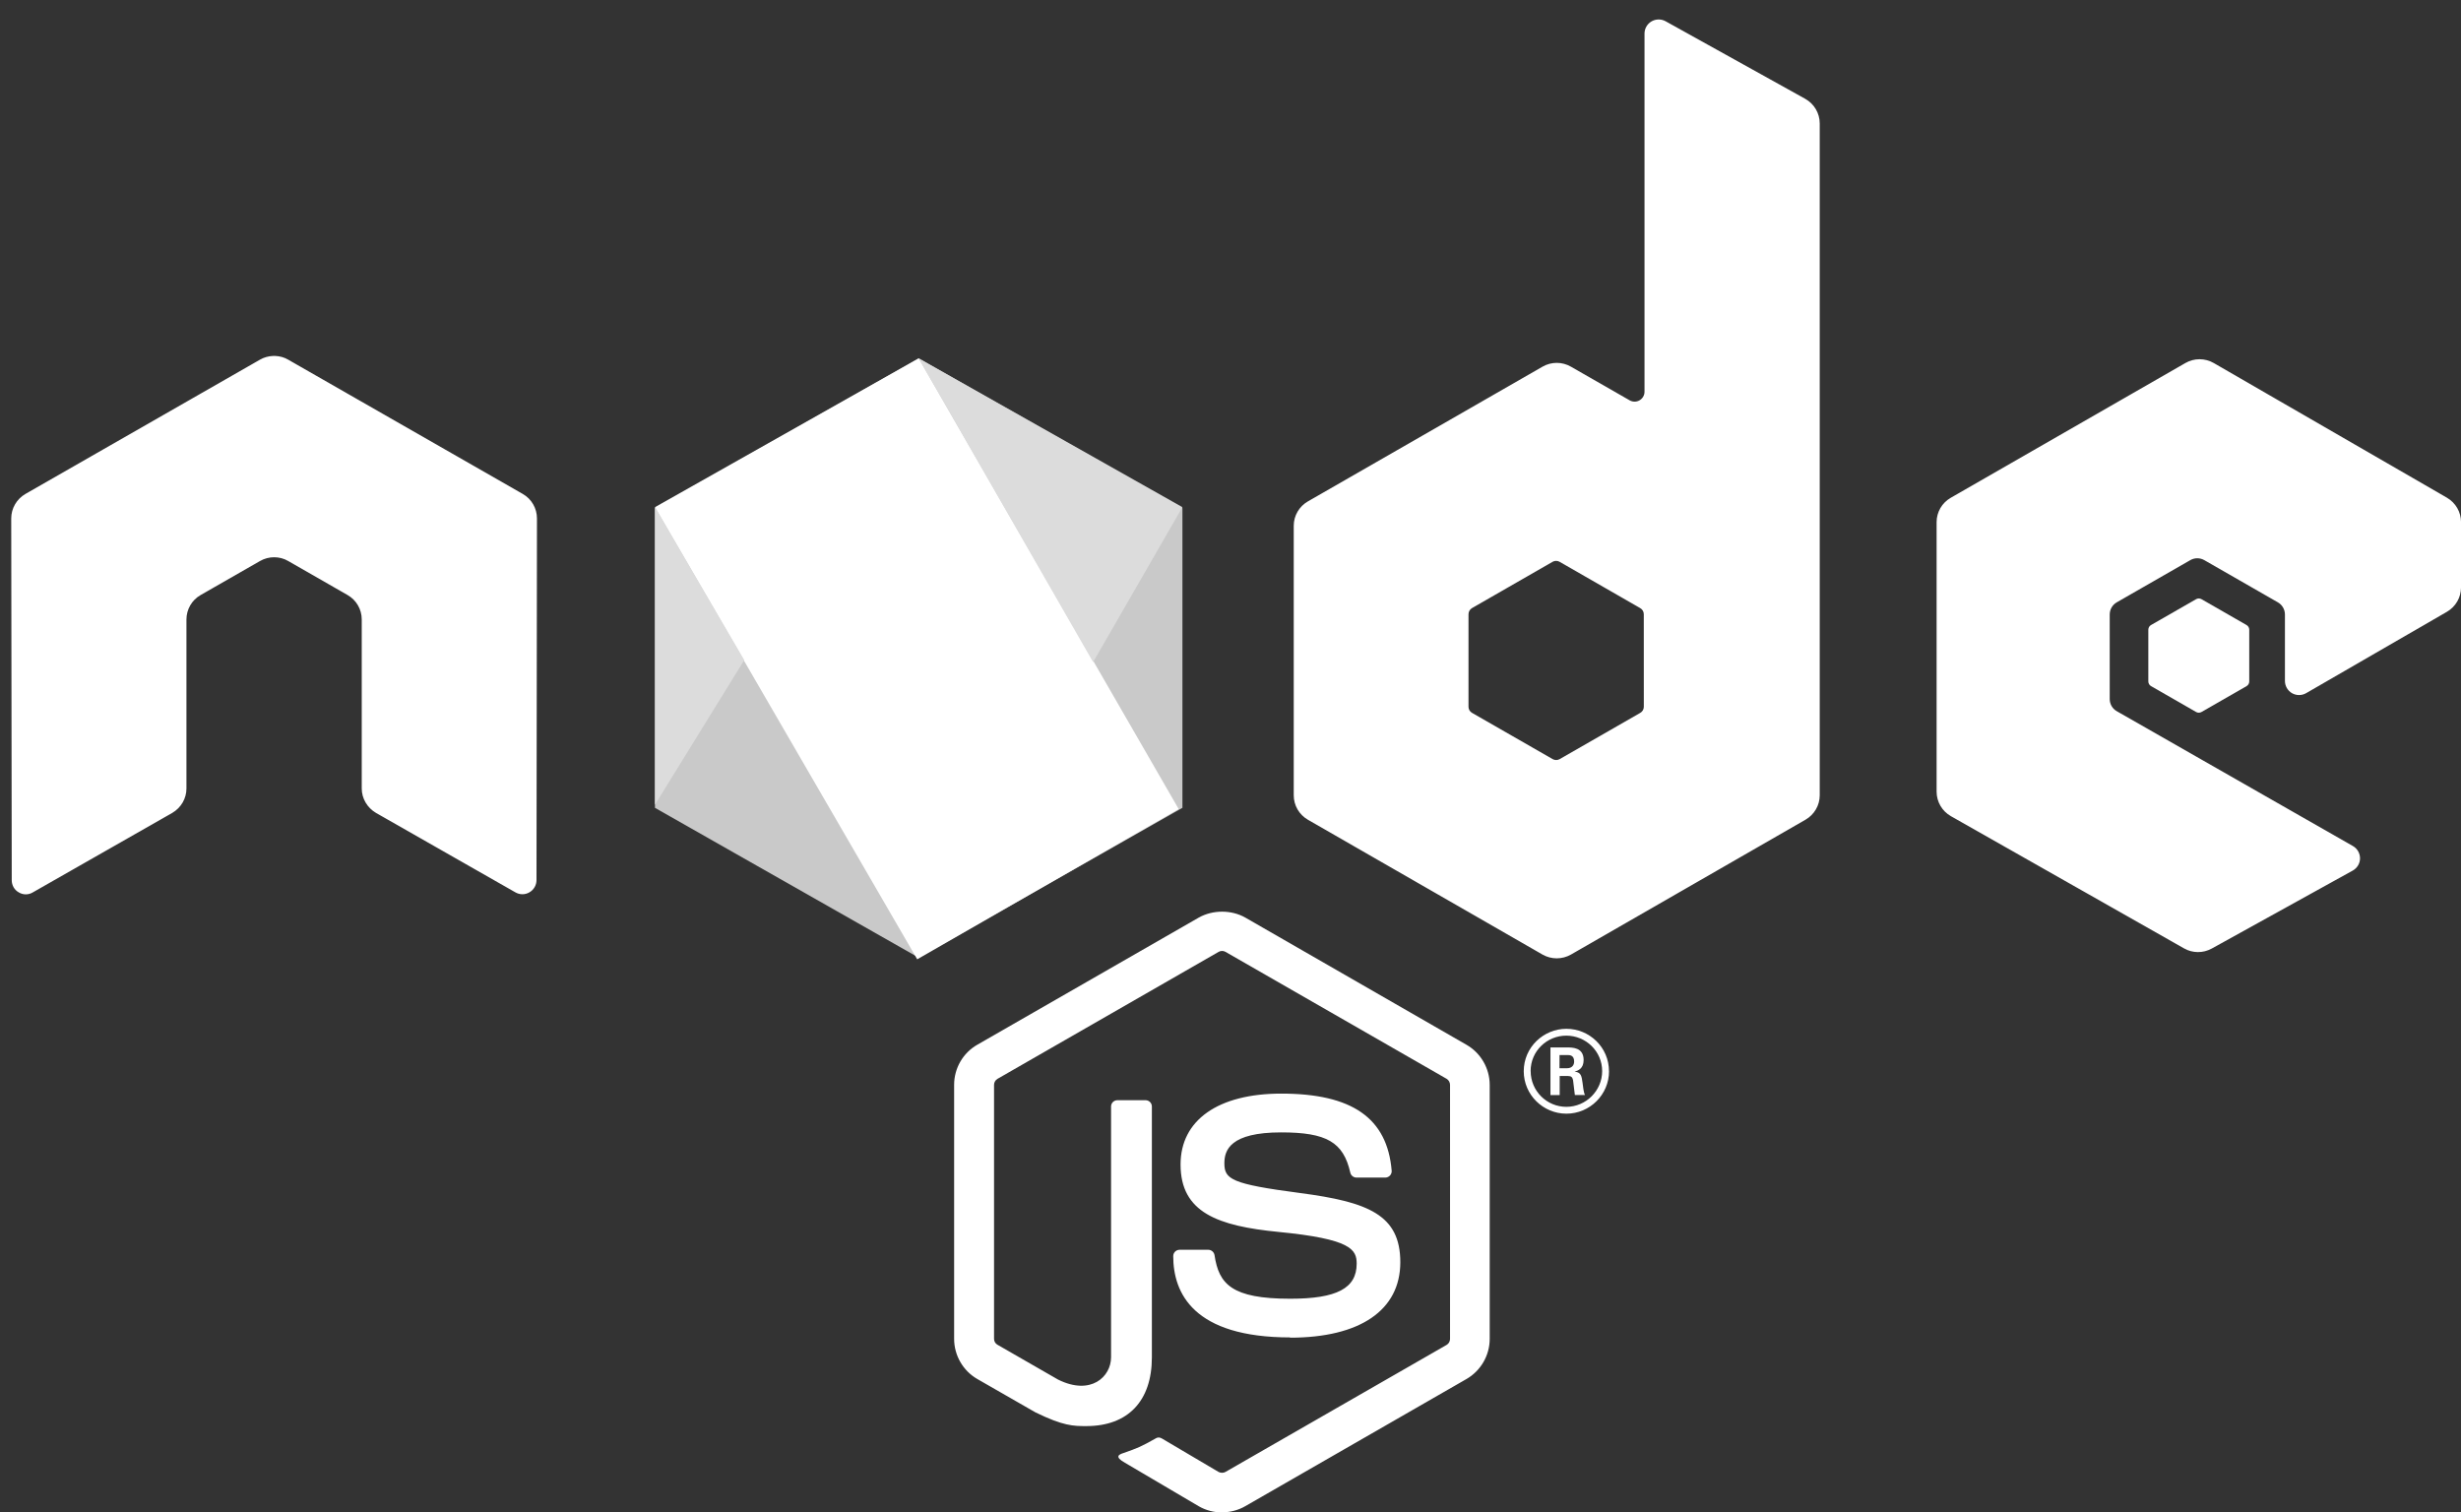 <svg width="96" height="59" viewBox="0 0 96 59" fill="none" xmlns="http://www.w3.org/2000/svg">
<rect x="0" y="0" width="96" height="59" fill="#333333" stroke="none"/>
<path d="M47.669 59C47.353 59 47.04 58.918 46.764 58.759L43.883 57.062C43.452 56.822 43.662 56.738 43.804 56.689C44.378 56.489 44.494 56.444 45.107 56.098C45.171 56.061 45.255 56.074 45.321 56.113L47.535 57.42C47.615 57.463 47.728 57.463 47.802 57.42L56.432 52.463C56.512 52.417 56.564 52.325 56.564 52.23V42.321C56.564 42.222 56.512 42.134 56.431 42.084L47.804 37.131C47.724 37.084 47.618 37.084 47.538 37.131L38.913 42.084C38.829 42.131 38.776 42.224 38.776 42.318V52.228C38.776 52.323 38.828 52.413 38.91 52.458L41.274 53.817C42.557 54.455 43.341 53.703 43.341 52.946V43.165C43.341 43.026 43.451 42.918 43.592 42.918H44.685C44.821 42.918 44.933 43.026 44.933 43.165V52.951C44.933 54.653 44 55.631 42.377 55.631C41.878 55.631 41.485 55.631 40.388 55.094L38.124 53.795C37.564 53.473 37.219 52.871 37.219 52.228V42.318C37.219 41.674 37.564 41.072 38.124 40.754L46.763 35.794C47.309 35.487 48.035 35.487 48.577 35.794L57.205 40.756C57.763 41.076 58.111 41.676 58.111 42.321V52.23C58.111 52.873 57.763 53.473 57.205 53.795L48.577 58.755C48.301 58.914 47.988 58.995 47.668 58.995" fill="white"/>
<path d="M50.334 52.172C46.557 52.172 45.766 50.447 45.766 49C45.766 48.863 45.877 48.753 46.016 48.753H47.13C47.253 48.753 47.357 48.842 47.377 48.963C47.545 50.093 48.046 50.663 50.33 50.663C52.148 50.663 52.922 50.255 52.922 49.295C52.922 48.742 52.702 48.332 49.876 48.057C47.513 47.825 46.052 47.306 46.052 45.425C46.052 43.693 47.521 42.661 49.982 42.661C52.745 42.661 54.114 43.615 54.287 45.666C54.294 45.737 54.268 45.806 54.22 45.858C54.173 45.907 54.106 45.937 54.037 45.937H52.915C52.799 45.937 52.697 45.855 52.673 45.744C52.403 44.555 51.751 44.174 49.977 44.174C47.992 44.174 47.761 44.862 47.761 45.378C47.761 46.004 48.033 46.187 50.712 46.539C53.365 46.889 54.624 47.384 54.624 49.239C54.624 51.109 53.056 52.182 50.321 52.182L50.334 52.172ZM60.833 41.672H61.122C61.36 41.672 61.405 41.507 61.405 41.41C61.405 41.156 61.23 41.156 61.133 41.156H60.835L60.833 41.672ZM60.481 40.86H61.122C61.343 40.86 61.775 40.86 61.775 41.35C61.775 41.692 61.554 41.763 61.422 41.806C61.68 41.823 61.697 41.99 61.731 42.227C61.749 42.375 61.777 42.631 61.829 42.717H61.433C61.422 42.631 61.362 42.158 61.362 42.132C61.336 42.027 61.299 41.975 61.168 41.975H60.841V42.719H60.481V40.86ZM59.709 41.784C59.709 42.554 60.334 43.177 61.101 43.177C61.874 43.177 62.498 42.541 62.498 41.784C62.498 41.012 61.865 40.4 61.099 40.4C60.342 40.4 59.707 41.004 59.707 41.782L59.709 41.784ZM62.766 41.788C62.766 42.7 62.017 43.444 61.103 43.444C60.196 43.444 59.439 42.708 59.439 41.788C59.439 40.851 60.213 40.133 61.103 40.133C61.999 40.133 62.764 40.853 62.764 41.788" fill="white"/>
<path fill-rule="evenodd" clip-rule="evenodd" d="M20.946 20.225C20.946 19.829 20.737 19.466 20.393 19.269L11.243 14.031C11.089 13.94 10.916 13.893 10.741 13.886H10.646C10.471 13.893 10.298 13.94 10.14 14.031L0.991 19.269C0.65 19.467 0.438 19.83 0.438 20.226L0.458 34.336C0.458 34.532 0.559 34.715 0.732 34.811C0.9 34.914 1.112 34.914 1.281 34.811L6.72 31.711C7.064 31.508 7.273 31.149 7.273 30.757V24.165C7.273 23.772 7.483 23.408 7.825 23.213L10.141 21.886C10.313 21.787 10.502 21.738 10.694 21.738C10.883 21.738 11.076 21.786 11.243 21.885L13.558 23.212C13.901 23.408 14.111 23.771 14.111 24.164V30.756C14.111 31.147 14.324 31.508 14.665 31.71L20.101 34.808C20.272 34.909 20.485 34.909 20.654 34.808C20.822 34.711 20.928 34.529 20.928 34.333L20.946 20.225ZM64.123 27.571C64.123 27.67 64.07 27.761 63.984 27.809L60.842 29.612C60.756 29.661 60.651 29.661 60.566 29.612L57.423 27.809C57.336 27.76 57.284 27.669 57.284 27.571V23.961C57.284 23.862 57.336 23.772 57.42 23.722L60.562 21.917C60.648 21.867 60.754 21.867 60.84 21.917L63.983 23.722C64.07 23.772 64.122 23.862 64.122 23.961L64.123 27.571ZM64.972 0.829C64.8 0.734 64.591 0.737 64.422 0.835C64.254 0.934 64.15 1.115 64.15 1.31V15.283C64.15 15.421 64.076 15.547 63.956 15.616C63.838 15.685 63.69 15.685 63.57 15.616L61.278 14.303C60.936 14.106 60.516 14.106 60.173 14.303L51.02 19.559C50.678 19.755 50.467 20.118 50.467 20.509V31.025C50.467 31.419 50.678 31.78 51.02 31.978L60.173 37.238C60.515 37.433 60.936 37.433 61.279 37.238L70.432 31.975C70.773 31.778 70.985 31.416 70.985 31.023V4.815C70.985 4.416 70.767 4.049 70.417 3.854L64.972 0.829ZM95.451 23.866C95.791 23.669 96.001 23.306 96.001 22.915V20.367C96.001 19.975 95.791 19.613 95.451 19.415L86.356 14.162C86.012 13.964 85.591 13.964 85.248 14.162L76.097 19.418C75.753 19.615 75.544 19.977 75.544 20.37V30.882C75.544 31.277 75.758 31.643 76.101 31.838L85.194 36.995C85.528 37.187 85.939 37.189 86.278 37.002L91.778 33.96C91.951 33.863 92.061 33.681 92.061 33.483C92.061 33.285 91.955 33.1 91.782 33.003L82.575 27.745C82.403 27.649 82.297 27.466 82.297 27.27V23.973C82.297 23.776 82.4 23.594 82.573 23.496L85.438 21.852C85.608 21.753 85.818 21.753 85.989 21.852L88.855 23.496C89.026 23.593 89.132 23.776 89.132 23.971V26.564C89.132 26.759 89.238 26.942 89.408 27.041C89.579 27.138 89.791 27.138 89.961 27.039L95.451 23.866Z" fill="white"/>
<path d="M46.125 31.513V19.824L35.837 13.979L25.549 19.824V31.513L35.837 37.357L46.125 31.513Z" fill="#C9C9C9"/>
<path d="M45.979 31.561L35.837 13.98L25.549 19.784L35.779 37.422L45.979 31.561Z" fill="white"/>
<path d="M25.549 31.392L29.032 25.749L25.549 19.784V31.392Z" fill="#DCDCDC"/>
<path d="M42.641 25.829L46.124 19.784L35.836 13.979L42.641 25.829Z" fill="#DCDCDC"/>
<path fill-rule="evenodd" clip-rule="evenodd" d="M85.666 23.374C85.731 23.336 85.812 23.336 85.878 23.374L87.634 24.382C87.7 24.42 87.74 24.489 87.74 24.565V26.583C87.74 26.658 87.7 26.728 87.634 26.766L85.878 27.774C85.812 27.812 85.731 27.812 85.666 27.774L83.911 26.766C83.844 26.728 83.803 26.658 83.803 26.583V24.565C83.803 24.489 83.842 24.42 83.909 24.382L85.666 23.374Z" fill="white"/>
</svg>
